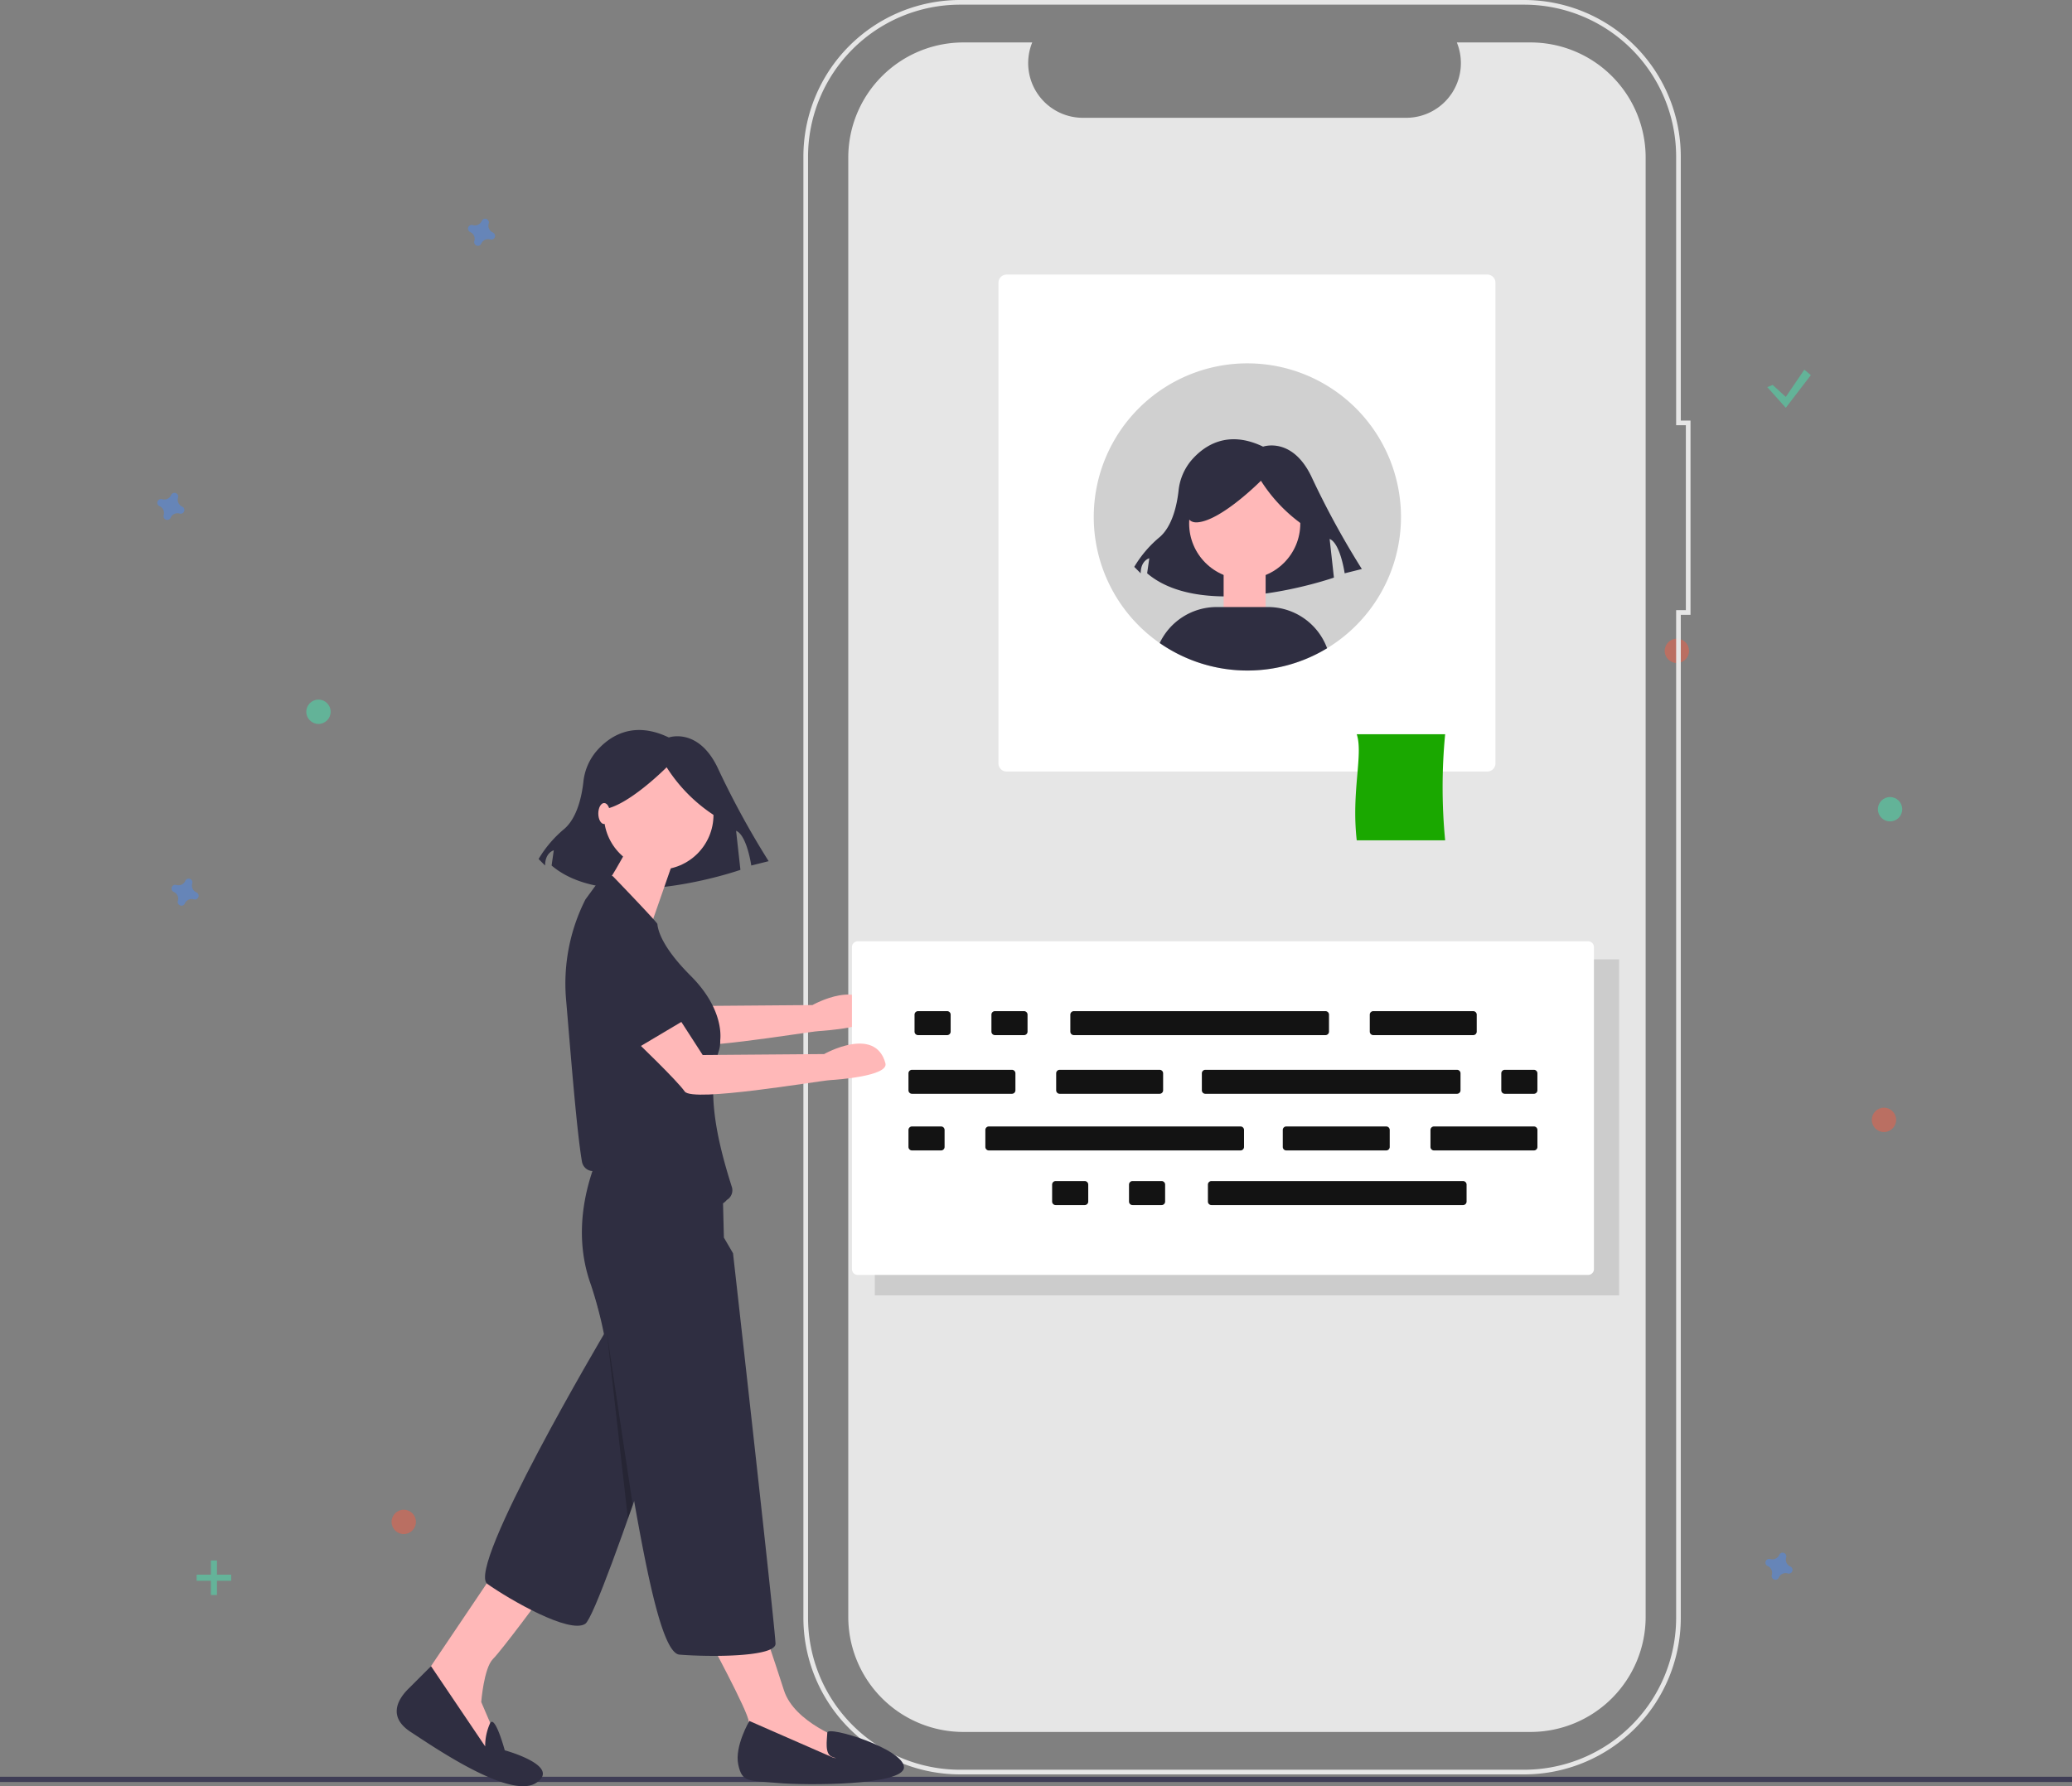<svg xmlns="http://www.w3.org/2000/svg" width="308.892" height="266.299" viewBox="0 0 308.892 266.299"><rect x="0" y="0" width="308.892" height="266.299" fill="#808080" stroke="none"/><defs><style>.a{fill:#4d8af0;}.a,.b,.c,.d{opacity:0.5;}.b{fill:#f55f44;}.c,.e{fill:#47e6b1;}.f{fill:#e6e6e6;}.g{fill:#ffb8b8;}.h{fill:#fff;}.i{fill:#1aa800;}.j{fill:#ccc;}.k{fill:#d0d0d0;}.l{fill:#131313;}.m{fill:#2f2e41;}.n{fill:#3f3d56;}.o{opacity:0.2;}</style></defs><g transform="translate(0 0)"><g transform="translate(23.441 20.147)"><path class="a" d="M327.024,109.32a1.112,1.112,0,0,1-.62-1.344.533.533,0,0,0,.024-.123h0a.558.558,0,0,0-1-.37h0a.532.532,0,0,0-.062.11,1.112,1.112,0,0,1-1.344.62.534.534,0,0,0-.123-.024h0a.558.558,0,0,0-.37,1h0a.534.534,0,0,0,.109.062,1.112,1.112,0,0,1,.62,1.344.536.536,0,0,0-.024.123h0a.558.558,0,0,0,1,.37h0a.536.536,0,0,0,.062-.11,1.112,1.112,0,0,1,1.344-.62.535.535,0,0,0,.123.024h0a.558.558,0,0,0,.37-1h0A.536.536,0,0,0,327.024,109.32Z" transform="translate(-276.987 -94.804)"/><path class="a" d="M181.024,434.32a1.112,1.112,0,0,1-.62-1.344.534.534,0,0,0,.024-.123h0a.558.558,0,0,0-1-.37h0a.535.535,0,0,0-.062.109,1.112,1.112,0,0,1-1.344.62.536.536,0,0,0-.123-.024h0a.558.558,0,0,0-.37,1h0a.535.535,0,0,0,.11.062,1.112,1.112,0,0,1,.62,1.344.535.535,0,0,0-.024.123h0a.558.558,0,0,0,1,.37h0a.533.533,0,0,0,.062-.109,1.112,1.112,0,0,1,1.344-.62.538.538,0,0,0,.123.024h0a.558.558,0,0,0,.37-1h0a.535.535,0,0,0-.11-.062Z" transform="translate(-175.182 -321.426)"/><circle class="b" cx="1.816" cy="1.816" r="1.816" transform="translate(224.728 75.07)"/><circle class="b" cx="1.816" cy="1.816" r="1.816" transform="translate(34.934 204.928)"/><circle class="b" cx="1.816" cy="1.816" r="1.816" transform="translate(255.603 144.993)"/><path class="a" d="M866.024,138.32a1.112,1.112,0,0,1-.62-1.344.531.531,0,0,0,.024-.123h0a.558.558,0,0,0-1-.37h0a.532.532,0,0,0-.062.11,1.112,1.112,0,0,1-1.344.62.534.534,0,0,0-.123-.024h0a.558.558,0,0,0-.37,1h0a.536.536,0,0,0,.11.062,1.112,1.112,0,0,1,.62,1.344.531.531,0,0,0-.024.123h0a.558.558,0,0,0,1,.37h0a.538.538,0,0,0,.062-.11,1.112,1.112,0,0,1,1.344-.62.534.534,0,0,0,.123.024h0a.558.558,0,0,0,.37-1h0A.535.535,0,0,0,866.024,138.32Z" transform="translate(-652.832 -115.026)"/><path class="a" d="M966.024,766.32a1.112,1.112,0,0,1-.62-1.344.531.531,0,0,0,.024-.123h0a.558.558,0,0,0-1-.37h0a.532.532,0,0,0-.062.109,1.112,1.112,0,0,1-1.344.62.534.534,0,0,0-.123-.024h0a.558.558,0,0,0-.37,1h0a.541.541,0,0,0,.11.062,1.112,1.112,0,0,1,.62,1.344.531.531,0,0,0-.024.123h0a.558.558,0,0,0,1,.37h0a.529.529,0,0,0,.062-.109,1.112,1.112,0,0,1,1.344-.62.53.53,0,0,0,.123.024h0a.558.558,0,0,0,.37-1h0a.534.534,0,0,0-.109-.062Z" transform="translate(-722.562 -552.93)"/><path class="a" d="M174.024,244.32a1.112,1.112,0,0,1-.62-1.344.536.536,0,0,0,.024-.123h0a.558.558,0,0,0-1-.37h0a.535.535,0,0,0-.062.11,1.112,1.112,0,0,1-1.344.62.535.535,0,0,0-.123-.024h0a.558.558,0,0,0-.37,1h0a.534.534,0,0,0,.11.062,1.112,1.112,0,0,1,.62,1.344.534.534,0,0,0-.024.123h0a.558.558,0,0,0,1,.37h0a.533.533,0,0,0,.062-.109,1.112,1.112,0,0,1,1.344-.62.535.535,0,0,0,.123.024h0a.558.558,0,0,0,.37-1h0A.535.535,0,0,0,174.024,244.32Z" transform="translate(-170.3 -188.939)"/><circle class="c" cx="1.816" cy="1.816" r="1.816" transform="translate(22.221 84.151)"/><circle class="c" cx="1.816" cy="1.816" r="1.816" transform="translate(256.511 98.68)"/><g class="d" transform="translate(174.479)"><rect class="e" width="0.908" height="5.146" transform="translate(2.119)"/><rect class="e" width="0.908" height="5.146" transform="translate(5.146 2.119) rotate(90)"/></g><g class="d" transform="translate(177.809 201.598)"><rect class="e" width="0.908" height="5.146" transform="translate(2.119)"/><rect class="e" width="0.908" height="5.146" transform="translate(5.146 2.119) rotate(90)"/></g><g class="d" transform="translate(5.875 212.496)"><rect class="e" width="0.908" height="5.146" transform="translate(2.119)"/><rect class="e" width="0.908" height="5.146" transform="translate(5.146 2.119) rotate(90)"/></g><g class="d" transform="translate(212.62 119.869)"><rect class="e" width="0.908" height="5.146" transform="translate(2.119)"/><rect class="e" width="0.908" height="5.146" transform="translate(5.146 2.119) rotate(90)"/></g><path class="c" d="M793.734,117.776l1.95,1.788,2.763-4.063.975.813-3.738,4.876-2.763-3.088Z" transform="translate(-552.901 -80.538)"/></g><path class="f" d="M621.253,85.414H610.27a8.155,8.155,0,0,1-7.55,11.235h-48.2a8.155,8.155,0,0,1-7.55-11.235H536.711a17.165,17.165,0,0,0-17.165,17.165V320.128a17.165,17.165,0,0,0,17.165,17.165h84.542a17.165,17.165,0,0,0,17.165-17.165V102.579a17.165,17.165,0,0,0-17.165-17.165Z" transform="translate(-393.086 -79.086)"/><path class="f" d="M607.782,331.757H523.645a23.359,23.359,0,0,1-23.333-23.333V90.556a23.359,23.359,0,0,1,23.333-23.333h84.138a23.359,23.359,0,0,1,23.332,23.333v39.365h1.45v28.964h-1.45V308.425a23.359,23.359,0,0,1-23.332,23.333ZM523.645,67.919a22.663,22.663,0,0,0-22.637,22.637V308.424a22.663,22.663,0,0,0,22.637,22.637h84.138a22.663,22.663,0,0,0,22.637-22.637V158.189h1.45V130.617h-1.45V90.556a22.663,22.663,0,0,0-22.637-22.637Z" transform="translate(-380.543 -67.223)"/><path class="g" d="M428.017,473.609l5.566,8.621,18.1-.144s7.609-4.3,9.139,1.369c.524,1.94-7.441,2.465-8.191,2.511-1.875.114-20.575,3.358-21.73,1.7s-7.227-7.466-7.227-7.466Z" transform="translate(-330.563 -332.247)"/><path class="h" d="M585.134,184.892a1.219,1.219,0,0,0-1.217,1.217v71.657a1.219,1.219,0,0,0,1.217,1.217h71.657a1.219,1.219,0,0,0,1.217-1.217V186.109a1.219,1.219,0,0,0-1.217-1.217Z" transform="translate(-435.066 -143.96)"/><path class="i" d="M750.226,397.721H737.045c-.824-7.333.995-12.8,0-15.818h13.181A82.523,82.523,0,0,0,750.226,397.721Z" transform="translate(-534.784 -272.442)"/><rect class="j" width="110.964" height="50.091" transform="translate(130.413 143.026)"/><path class="k" d="M670.568,245.858a22.9,22.9,0,1,1-22.9-22.9,22.9,22.9,0,0,1,22.9,22.9Z" transform="translate(-461.712 -168.788)"/><path class="h" d="M521.986,470.641a.871.871,0,0,0-.87.87v48a.87.87,0,0,0,.87.87H630.863a.87.87,0,0,0,.87-.87v-48a.871.871,0,0,0-.87-.87Z" transform="translate(-394.11 -330.311)"/><path class="l" d="M743.57,500.586a.522.522,0,0,0-.522.522v2.53a.522.522,0,0,0,.522.522h14.9a.522.522,0,0,0,.522-.522v-2.53a.522.522,0,0,0-.522-.522Z" transform="translate(-538.843 -349.84)"/><path class="l" d="M581.419,500.586a.522.522,0,0,0-.522.522v2.53a.522.522,0,0,0,.522.522h4.34a.522.522,0,0,0,.522-.522v-2.53a.522.522,0,0,0-.522-.522Z" transform="translate(-433.096 -349.84)"/><path class="l" d="M548.469,500.586a.522.522,0,0,0-.522.522v2.53a.522.522,0,0,0,.522.522h4.339a.522.522,0,0,0,.522-.522v-2.53a.522.522,0,0,0-.522-.522Z" transform="translate(-411.608 -349.84)"/><path class="l" d="M615.236,500.586a.522.522,0,0,0-.522.522v2.53a.522.522,0,0,0,.522.522h37.519a.522.522,0,0,0,.522-.522v-2.53a.522.522,0,0,0-.522-.522Z" transform="translate(-455.15 -349.84)"/><path class="l" d="M640.383,573.423a.522.522,0,0,0-.522.522v2.53a.522.522,0,0,0,.522.522h4.34a.522.522,0,0,0,.522-.522v-2.53a.522.522,0,0,0-.522-.522Z" transform="translate(-471.549 -397.341)"/><path class="l" d="M607.432,573.423a.522.522,0,0,0-.522.522v2.53a.522.522,0,0,0,.522.522h4.34a.522.522,0,0,0,.522-.522v-2.53a.522.522,0,0,0-.522-.522Z" transform="translate(-450.06 -397.341)"/><path class="l" d="M674.2,573.423a.522.522,0,0,0-.522.522v2.53a.522.522,0,0,0,.522.522h37.518a.522.522,0,0,0,.522-.522v-2.53a.522.522,0,0,0-.522-.522Z" transform="translate(-493.603 -397.341)"/><path class="l" d="M609.167,525.732a.522.522,0,0,0-.522.522v2.53a.522.522,0,0,0,.522.522h14.9a.522.522,0,0,0,.522-.522v-2.53a.522.522,0,0,0-.522-.522Z" transform="translate(-451.192 -366.239)"/><path class="l" d="M545.867,525.732a.522.522,0,0,0-.522.522v2.53a.522.522,0,0,0,.522.522h14.9a.522.522,0,0,0,.522-.522v-2.53a.522.522,0,0,0-.522-.522Z" transform="translate(-409.911 -366.239)"/><path class="l" d="M799.932,525.732a.522.522,0,0,0-.522.522v2.53a.522.522,0,0,0,.522.522h4.34a.522.522,0,0,0,.522-.522v-2.53a.522.522,0,0,0-.522-.522Z" transform="translate(-575.599 -366.239)"/><path class="l" d="M671.6,525.732a.522.522,0,0,0-.522.522v2.53a.522.522,0,0,0,.522.522h37.518a.522.522,0,0,0,.522-.522v-2.53a.522.522,0,0,0-.522-.522Z" transform="translate(-491.907 -366.239)"/><path class="l" d="M706.284,550.011a.522.522,0,0,0-.522.522v2.53a.522.522,0,0,0,.522.522h14.9a.522.522,0,0,0,.522-.522v-2.53a.522.522,0,0,0-.522-.522Z" transform="translate(-514.527 -382.072)"/><path class="l" d="M769.584,550.011a.522.522,0,0,0-.522.522v2.53a.522.522,0,0,0,.522.522h14.9a.522.522,0,0,0,.522-.522v-2.53a.522.522,0,0,0-.522-.522Z" transform="translate(-555.808 -382.072)"/><path class="l" d="M545.867,550.011a.522.522,0,0,0-.522.522v2.53a.522.522,0,0,0,.522.522h4.34a.522.522,0,0,0,.522-.522v-2.53a.522.522,0,0,0-.522-.522Z" transform="translate(-409.911 -382.072)"/><path class="l" d="M578.818,550.011a.522.522,0,0,0-.522.522v2.53a.522.522,0,0,0,.522.522h37.518a.522.522,0,0,0,.522-.522v-2.53a.522.522,0,0,0-.522-.522Z" transform="translate(-431.4 -382.072)"/><path class="m" d="M661.315,256.582s4.481-1.6,7.362,4.8a126.243,126.243,0,0,0,7.362,13.443l-2.561.64s-.64-4.481-2.241-5.121l.64,5.761s-19.2,6.722-27.846-.64l.32-2.241s-1.28.32-1.28,2.241l-.96-.96a17.2,17.2,0,0,1,3.841-4.481c1.891-1.681,2.541-4.878,2.764-6.877a8.322,8.322,0,0,1,1.916-4.532C652.546,256.4,656.034,254.039,661.315,256.582Z" transform="translate(-473.017 -189.994)"/><circle class="g" cx="8.285" cy="8.285" r="8.285" transform="translate(177.277 69.763)"/><path class="m" d="M683.052,276.211a23.385,23.385,0,0,1-7.481-7.385s-5.855,5.908-9.433,6.2-.325-7.09-.325-7.09l6.505-1.477,6.18.591,4.879,2.954Z" transform="translate(-487.591 -197.157)"/><rect class="g" width="6.261" height="6.261" transform="translate(182.419 84.587)"/><path class="m" d="M677.972,333.535a22.906,22.906,0,0,1-24.955-.776,9.4,9.4,0,0,1,8.488-5.367h7.653a9.394,9.394,0,0,1,8.815,6.144Z" transform="translate(-480.129 -236.892)"/><rect class="n" width="308.892" height="0.779" transform="translate(0 264.888)"/><path class="m" d="M406.235,381.207s4.53-1.618,7.442,4.853a127.608,127.608,0,0,0,7.442,13.589l-2.588.647s-.647-4.53-2.265-5.177l.647,5.824s-19.413,6.795-28.149-.647l.324-2.265s-1.294.324-1.294,2.265l-.971-.971a17.388,17.388,0,0,1,3.883-4.53c1.911-1.7,2.568-4.931,2.794-6.952a8.412,8.412,0,0,1,1.937-4.581C397.371,381.02,400.9,378.637,406.235,381.207Z" transform="translate(-306.531 -271.261)"/><path class="g" d="M346.133,741.9,334.852,758.63l10.5,10.5,1.362-2.723-2.334-5.446s.389-5.057,1.751-6.419,7.391-9.531,7.391-9.531Z" transform="translate(-272.638 -507.215)"/><path class="m" d="M379.45,586.458s-2.139,3.386,2.334,17.973c0,0-20.867,35.217-17.56,37.552s12.254,7.5,14.588,5.943,19.31-54.272,19.31-54.272Z" transform="translate(-291.562 -405.841)"/><path class="m" d="M331.13,781.324l-3.4,3.4c-1.751,1.751-2.918,4.279.389,6.419s14.782,10.114,18.672,7.586-4.668-4.863-4.668-4.863-1.415-5.247-2.166-4.082a8.174,8.174,0,0,0-.751,3.5Z" transform="translate(-266.874 -532.923)"/><path class="g" d="M458.985,764.9s6.224,11.476,6.224,12.837-.389,5.252-.389,5.252l11.865,2.918,4.085-1.945-1.362-3.5s-7.391-2.529-8.947-7.391-3.307-9.92-3.307-9.92Z" transform="translate(-353.591 -521.072)"/><circle class="g" cx="8.169" cy="8.169" r="8.169" transform="translate(90.028 113.319)"/><path class="g" d="M421.109,431.5l-3.9,11.206-8.548-3.815s5.835-8.947,5.835-10.114Z" transform="translate(-320.773 -303.009)"/><path class="m" d="M420.141,551.231H409.832s-7.391,11.281-3.112,23.146a61.508,61.508,0,0,1,1.955,7.371c1.493,6.92,2.98,16.294,4.5,24.907,2.14,12.1,4.353,22.7,6.758,22.891,4.863.389,14.318.324,14.318-1.621s-6.334-58.216-6.334-58.216l-1.362-2.334-.257-10.167a6.132,6.132,0,0,0-6.161-5.977Z" transform="translate(-318.638 -382.868)"/><path class="m" d="M473.875,804.808s-2.237,3.793-1.653,6.516,1.556,2.334,5.835,2.723,18.867.389,18.867-2.334-11.38-6.259-11.428-5.172-.437,3.227.73,3.616.1.1.1.1Z" transform="translate(-362.161 -548.238)"/><path class="m" d="M405.995,485.686c1.521,0,4.793-3.907,6.5-2.195,1.245,1.245,2.3,2.441,3.234,3.5,2.676,3.03,5.016,5.806,6.641,3.814.246-.3-.58.394.109-.074a1.667,1.667,0,0,0,.672-1.809c-2.359-7.39-3.828-14.47-1.952-20.384a4.8,4.8,0,0,0,.2-1.447q0-.107.01-.215c.1-1.091.074-5-4.4-9.478-4.093-4.093-4.878-6.608-4.982-7.743-.024-.264-6.622-7.11-6.622-7.11a1.659,1.659,0,0,0-1.987.558L401.3,446a27.8,27.8,0,0,0-2.9,14.721c.572,6.594,1.566,19.633,2.381,24.337a1.718,1.718,0,0,0,.636,1.084,1.638,1.638,0,0,0,1.677.2A7.065,7.065,0,0,1,405.995,485.686Z" transform="translate(-314.027 -311.902)"/><path class="o" d="M263.981,597.223l-3.833-25.541,3.118,27.573Z" transform="translate(-169.655 -372.822)"/><path class="g" d="M433.017,494.609l5.566,8.621,18.1-.144s7.609-4.3,9.139,1.369c.524,1.94-7.441,2.466-8.191,2.511-1.875.114-20.575,3.358-21.73,1.7s-7.227-7.466-7.227-7.466Z" transform="translate(-333.824 -345.942)"/><path class="m" d="M412,476.141s3.16-2.06,7.5,1.6,5.207,6.942,5.207,6.942l-10.221,6.074S404.5,480.129,412,476.141Z" transform="translate(-321.128 -333.521)"/><path class="m" d="M428.209,399.049a23.639,23.639,0,0,1-7.562-7.465s-5.918,5.972-9.535,6.271-.329-7.167-.329-7.167l6.576-1.493,6.247.6,4.932,2.986Z" transform="translate(-321.264 -277.196)"/><ellipse class="g" cx="0.87" cy="1.565" rx="0.87" ry="1.565" transform="translate(89.195 119.72)"/></g></svg>